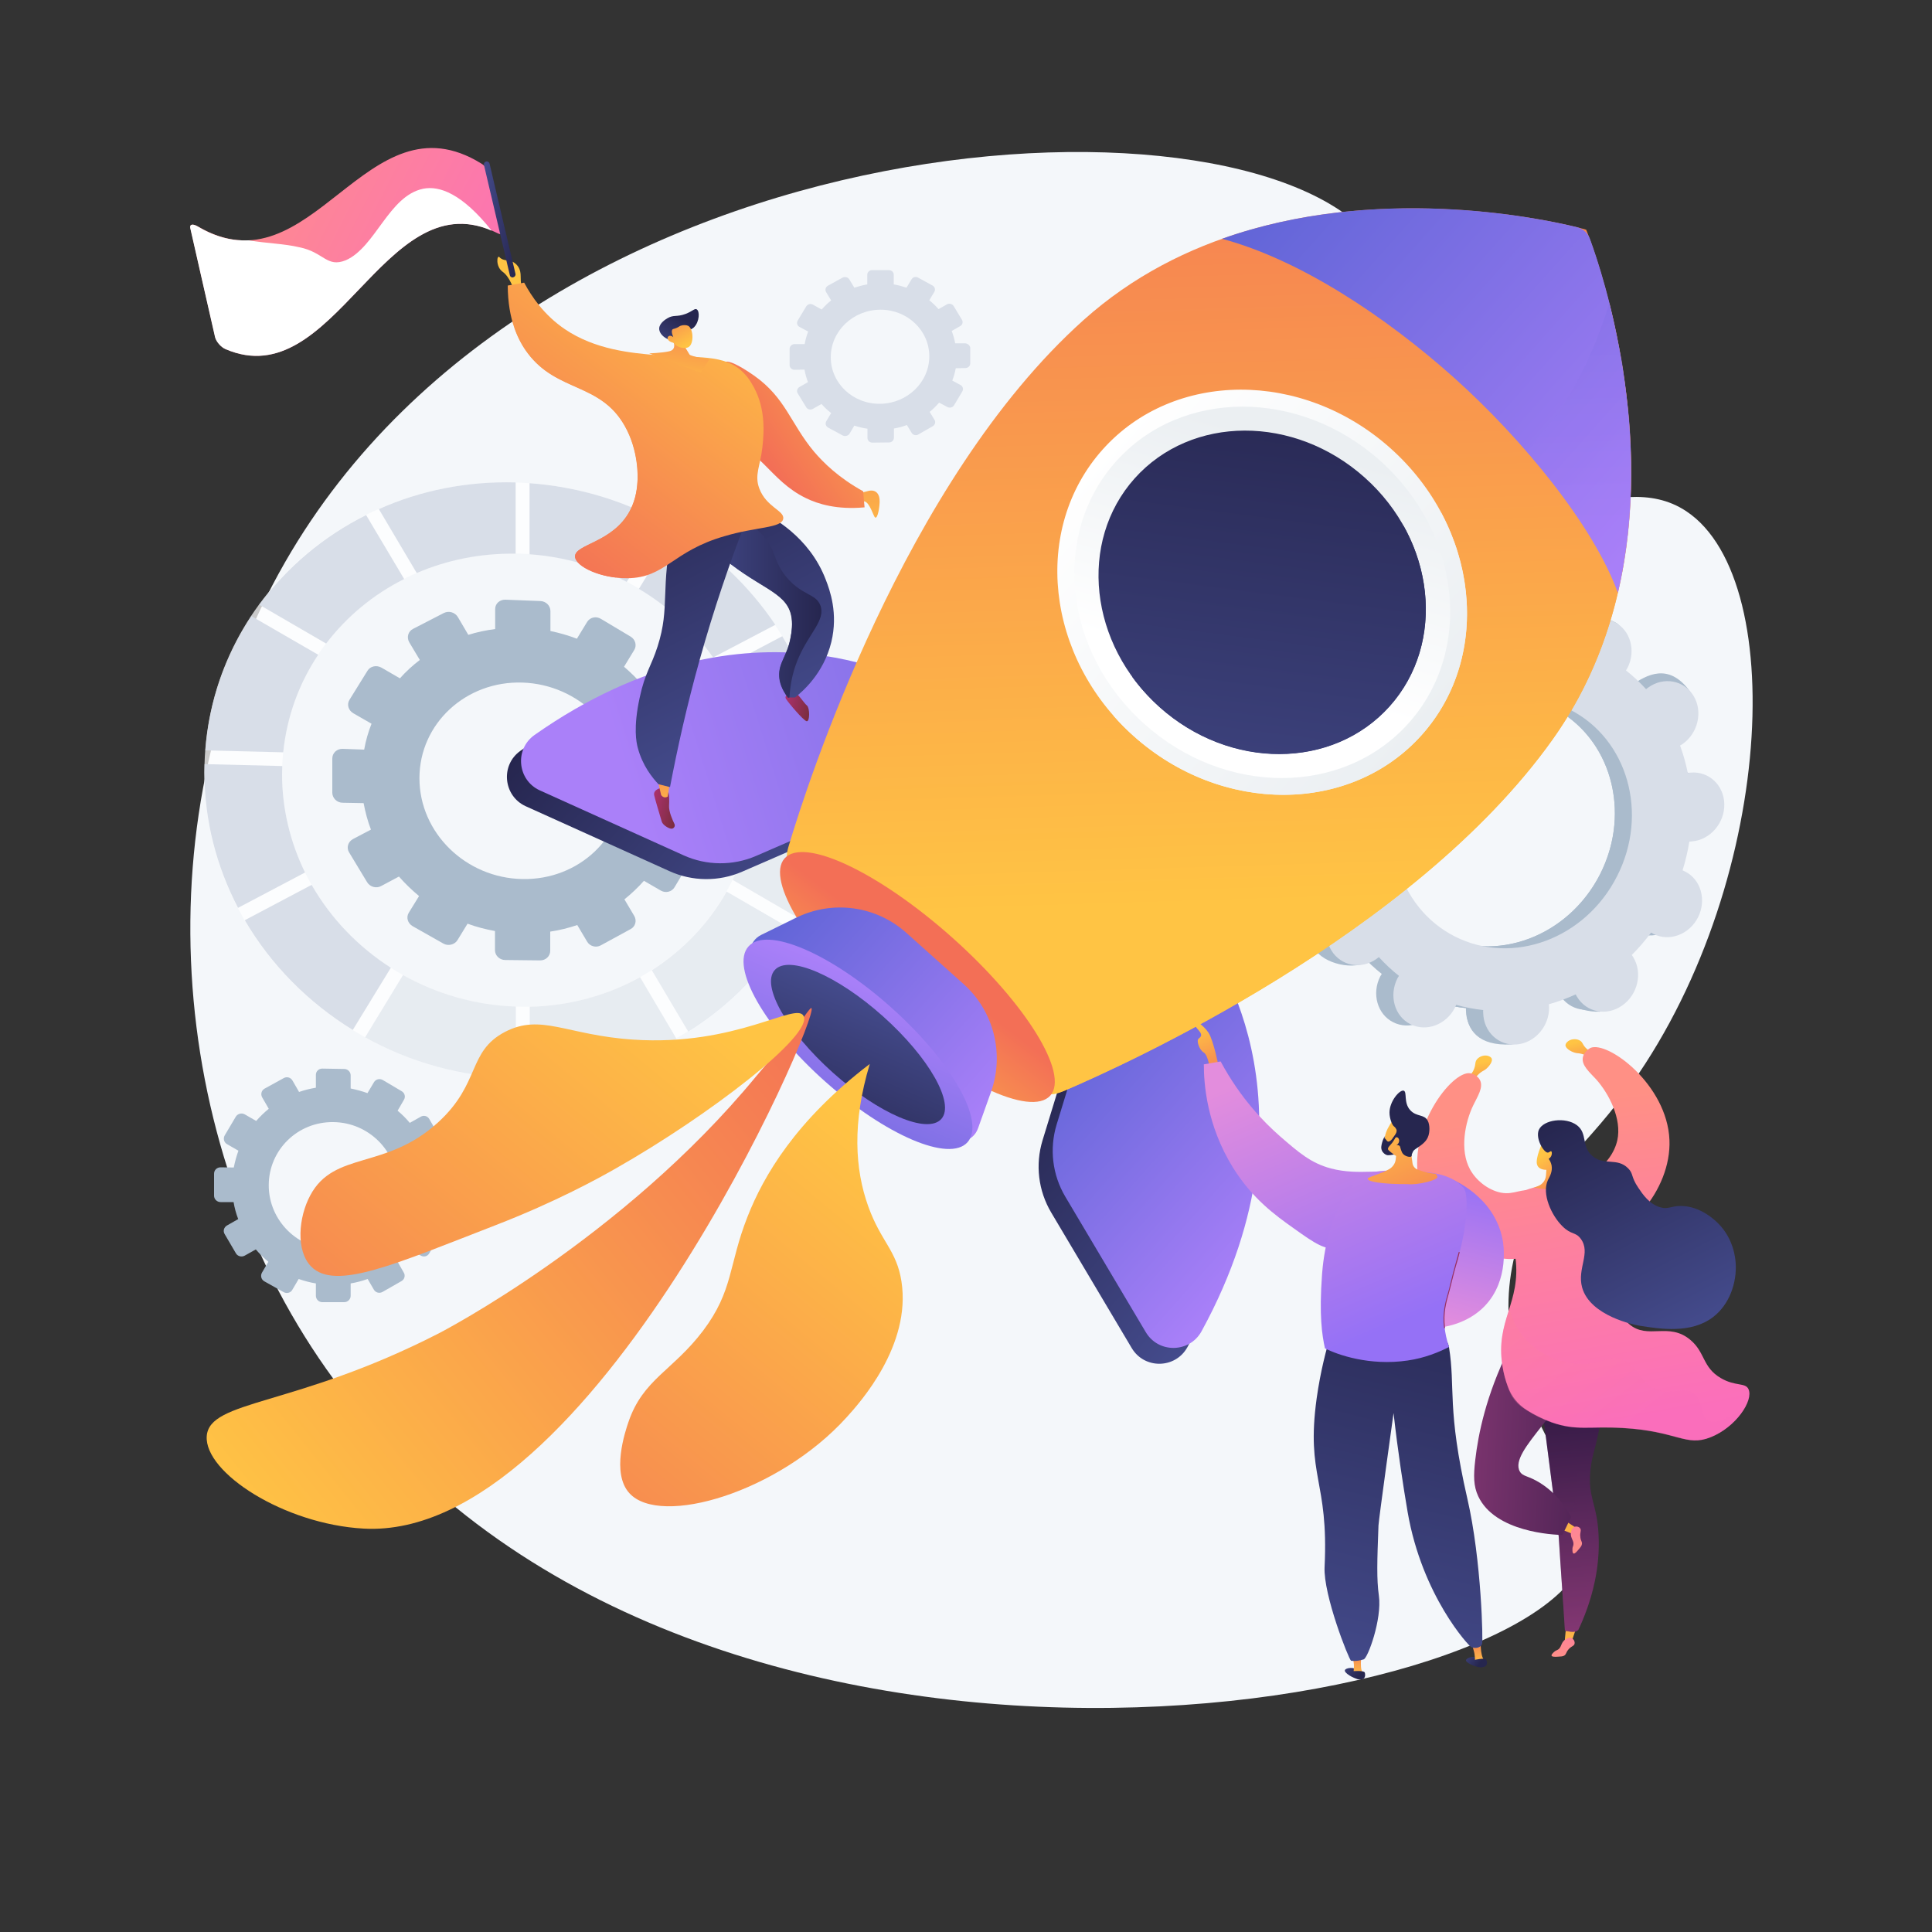 <?xml version="1.0" encoding="utf-8"?>
<!-- Generator: Adobe Illustrator 15.0.0, SVG Export Plug-In  -->
<!DOCTYPE svg PUBLIC "-//W3C//DTD SVG 1.1//EN" "http://www.w3.org/Graphics/SVG/1.1/DTD/svg11.dtd">
<svg version="1.1"
	 xmlns="http://www.w3.org/2000/svg" xmlns:xlink="http://www.w3.org/1999/xlink" xmlns:a="http://ns.adobe.com/AdobeSVGViewerExtensions/3.0/"
	 x="0px" y="0px" width="1000px" height="1000px" viewBox="-98.5 -76.6 1000 1000" enable-background="new -98.5 -76.6 1000 1000"
	 xml:space="preserve">
<rect x="-98.5" y="-76.6" width="1000" height="1000" fill="#333333" stroke="none"/>
<defs>
</defs>
<path fill="#F4F7FA" d="M614.3,50.5c27.2,38.9-4.7,101.9,35.6,131.2c39.2,28.5,87.4-18.2,124.4,6.3c54.8,36.3,44.8,202.7-35.4,306
	c-24.1,31.1-44.3,43.2-53.2,78.3C666.6,647.8,734,692.7,721.2,730c-28.9,84-472.7,154.6-650.8-98c-83.2-118-95.6-288.3-21.3-417.7
	C183.4-19.5,553.4-36.8,614.3,50.5z"/>
<path fill="#AABBCC" d="M131.2,528.6l-6.5-0.1c-0.5-3-1.3-5.8-2.3-8.6l5.7-3.2c1.5-0.9,2.1-2.8,1.2-4.4l-5.6-9.7
	c-0.9-1.6-2.9-2.1-4.4-1.2l-5.7,3.2c-1.9-2.3-4-4.4-6.3-6.3l3.3-5.7c0.9-1.5,0.4-3.5-1.2-4.4l-9.8-5.8c-1.6-0.9-3.6-0.4-4.5,1.1
	l-3.4,5.7c-2.8-1-5.7-1.8-8.7-2.4V480c0-1.8-1.5-3.3-3.3-3.3l-11.4-0.2c-1.8,0-3.3,1.4-3.3,3.2v6.7c-3,0.5-5.9,1.2-8.7,2.2l-3.4-5.9
	c-0.9-1.6-2.9-2.2-4.5-1.3l-10,5.5c-1.6,0.9-2.1,2.9-1.2,4.5l3.4,5.9c-2.3,1.9-4.5,4-6.5,6.3l-5.9-3.4c-1.6-0.9-3.6-0.4-4.6,1.1
	l-5.8,9.8c-0.9,1.6-0.4,3.6,1.2,4.5l5.9,3.4c-1,2.8-1.8,5.7-2.4,8.7l-6.8-0.1c-1.9,0-3.4,1.4-3.4,3.3v11.4c0,1.8,1.5,3.3,3.4,3.3
	l6.7,0c0.5,3,1.3,6,2.4,8.8l-5.8,3.3c-1.6,0.9-2.2,2.9-1.2,4.5l5.8,9.9c0.9,1.6,3,2.1,4.6,1.2l5.7-3.2c2,2.3,4.2,4.5,6.5,6.4
	l-3.3,5.6c-0.9,1.6-0.4,3.6,1.2,4.5l10,5.6c1.6,0.9,3.6,0.4,4.5-1.2l3.3-5.6c2.9,1,5.8,1.8,8.9,2.3v6.4c0,1.8,1.5,3.3,3.3,3.3
	l11.4,0c1.8,0,3.3-1.5,3.3-3.3v-6.4c3-0.5,6-1.3,8.8-2.3l3.2,5.5c0.9,1.6,2.9,2.1,4.5,1.2l9.8-5.6c1.6-0.9,2.1-2.9,1.2-4.4l-3.2-5.6
	c2.3-1.9,4.4-4.1,6.4-6.4l5.6,3.2c1.6,0.9,3.5,0.4,4.4-1.2l5.6-9.7c0.9-1.5,0.4-3.5-1.2-4.4l-5.6-3.2c1-2.8,1.8-5.7,2.3-8.6l6.5,0
	c1.8,0,3.2-1.4,3.2-3.2v-11.2C134.5,530,133,528.6,131.2,528.6z M74.1,504.2c18.3,0.2,33.1,15.1,33.1,33.2s-14.8,32.8-33.1,32.7
	c-18.4,0-33.5-14.9-33.5-33.2S55.6,503.9,74.1,504.2z"/>
<path fill="#AABBCC" d="M262.5,316l-10.3-0.3c-0.8-4.6-2-9-3.6-13.3l8.9-4.8c2.4-1.3,3.3-4.3,1.9-6.7l-8.8-15.1
	c-1.4-2.4-4.5-3.3-7-2.1l-9.1,4.8c-3-3.6-6.4-6.9-10-10l5.3-8.7c1.4-2.3,0.6-5.4-1.9-6.9l-15.4-9.2c-2.5-1.5-5.6-0.8-7.1,1.6
	l-5.3,8.7c-4.4-1.7-9-3-13.7-4v-10.3c0-2.8-2.3-5.1-5.2-5.2l-18.1-0.7c-2.9-0.1-5.3,2-5.3,4.8V249c-4.8,0.6-9.5,1.6-13.9,3l-5.4-9.2
	c-1.5-2.5-4.7-3.4-7.3-2.1l-15.9,8.2c-2.6,1.3-3.4,4.4-2,6.9l5.5,9.2c-3.7,2.8-7.2,6-10.3,9.5l-9.5-5.5c-2.6-1.5-5.9-0.8-7.3,1.6
	l-9.3,15c-1.5,2.4-0.6,5.5,2,7l9.4,5.4c-1.7,4.3-3,8.8-3.8,13.4L78.9,311c-3-0.1-5.4,2.1-5.4,5v17.7c0,2.8,2.4,5.2,5.4,5.2l10.8,0.2
	c0.9,4.7,2.1,9.3,3.8,13.7l-9.3,4.9c-2.6,1.4-3.5,4.5-2,6.9l9.3,15.4c1.5,2.5,4.8,3.4,7.3,2l9.2-4.9c3.2,3.7,6.7,7,10.4,10.1
	l-5.3,8.6c-1.5,2.4-0.6,5.5,2,7l15.9,9c2.5,1.4,5.8,0.6,7.3-1.8l5.2-8.5c4.6,1.7,9.3,2.9,14.2,3.8v9.9c0,2.8,2.4,5.1,5.3,5.1
	l18.1,0.2c2.9,0,5.2-2.2,5.2-5v-9.9c4.8-0.7,9.5-1.9,14-3.4l5.1,8.6c1.4,2.4,4.6,3.3,7.1,1.9l15.4-8.4c2.5-1.3,3.3-4.4,1.9-6.8
	l-5.1-8.6c3.6-2.9,7-6.1,10.1-9.6l8.8,5.1c2.5,1.4,5.6,0.6,7-1.7l8.8-14.7c1.4-2.3,0.6-5.4-1.9-6.8l-8.8-5.1
	c1.6-4.2,2.8-8.6,3.6-13.2l10.2,0.2c2.8,0.1,5.1-2.1,5.1-4.8v-17.1C267.6,318.4,265.3,316.1,262.5,316z M172,276.7
	c29.1,1,52.5,24.3,52.5,52.2s-23.4,50-52.5,49.5c-29.4-0.5-53.4-23.9-53.4-52.2C118.6,297.9,142.7,275.7,172,276.7z"/>
<path opacity="0.74" fill="#FFFFFF" d="M172,173.3C82.1,168.8,7.3,235.8,7.3,323.1c0,87.3,74.8,158.1,164.7,158.2
	c87.4,0.1,156.5-67.1,156.5-150.1S259.4,177.6,172,173.3z M172,444.5C103.9,444,47.5,390.1,47.5,324.1s56.4-117,124.5-114.1
	c66.7,2.9,119.8,56.7,119.8,120.2S238.8,444.9,172,444.5z"/>
<path fill="#D8DEE8" d="M62.8,381.4l-34.6,18.3c13.5,23.1,32.8,42.6,55.9,56.8l19.7-32.2C86.8,413.4,72.7,398.7,62.8,381.4z"/>
<path fill="#D8DEE8" d="M270.6,263.7l32.2-16.9C289.5,227,271.8,210,251,197.4l-18.8,30.8C247.5,237.3,260.6,249.5,270.6,263.7z"/>
<path fill="#D8DEE8" d="M70.3,256.5c10.6-13.9,24.4-25.4,40.4-33.4L91,190c-22.1,11-41,27-55.3,46.4L70.3,256.5z"/>
<path fill="#D8DEE8" d="M47.5,324.1c0-1.4,0.1-2.8,0.1-4.2l-40.2-1c0,1.4-0.1,2.8-0.1,4.2c0,25.1,6.3,48.9,17.4,70.2L59.4,375
	C51.8,359.5,47.5,342.2,47.5,324.1z"/>
<path opacity="0.25" fill="#AABBCC" d="M291.8,330.3c0,17.4-4,33.8-11.1,48.5l32,18.6c10.1-19.9,15.8-42.3,15.8-66.2
	c0-1.3,0-2.7-0.1-4l-36.8-1C291.8,327.6,291.8,328.9,291.8,330.3z"/>
<path opacity="0.25" fill="#AABBCC" d="M277.6,384.9c-9.2,16.4-22.6,30.4-38.7,40.7l18.8,31.7c21.7-13.5,39.6-32,52-53.8
	L277.6,384.9z"/>
<path fill="#D8DEE8" d="M274.4,269.6c9.2,14.9,15.1,31.8,16.8,49.8l36.9,1c-1.8-24.4-9.4-47.4-21.7-67.7L274.4,269.6z"/>
<path opacity="0.25" fill="#AABBCC" d="M168.4,444.4c-21.1-0.7-41-6.6-58.3-16.3l-19.6,32.2c23.2,12.9,49.8,20.4,78,21.1V444.4z"/>
<path opacity="0.25" fill="#AABBCC" d="M232.8,429.2c-16.8,9.3-36.2,14.8-57.1,15.3v36.9c27.8-0.6,53.7-8,75.9-20.4L232.8,429.2z"/>
<path fill="#D8DEE8" d="M117.2,220c15.6-6.7,32.9-10.3,51.2-10v-36.9c-25.3-0.7-49.4,4.2-70.8,13.8L117.2,220z"/>
<path fill="#D8DEE8" d="M48.1,312.8c1.9-18.6,8.2-35.7,18.1-50.5l-34.6-20c-13.4,20.3-21.9,43.9-23.8,69.5L48.1,312.8z"/>
<path fill="#D8DEE8" d="M175.7,210.3c18.1,1.3,35.1,6.3,50.2,14.3l18.8-30.8c-20.6-11.3-44.1-18.5-69.1-20.3V210.3z"/>
<path fill="#D8DEE8" d="M400.9,101.1l-5,0c-0.4-2.2-1-4.3-1.8-6.4l4.4-2.5c1.2-0.7,1.6-2.1,0.9-3.3l-4.3-7.1
	c-0.7-1.1-2.2-1.5-3.4-0.9l-4.4,2.5c-1.5-1.7-3.1-3.2-4.8-4.6l2.6-4.3c0.7-1.2,0.3-2.6-0.9-3.3l-7.5-4.1c-1.2-0.7-2.7-0.3-3.4,0.9
	l-2.6,4.3c-2.1-0.7-4.3-1.3-6.6-1.7v-5c0-1.3-1.1-2.4-2.5-2.4l-8.7,0c-1.4,0-2.5,1.1-2.5,2.4v5c-2.3,0.4-4.5,1-6.7,1.7l-2.6-4.3
	c-0.7-1.2-2.3-1.5-3.5-0.9l-7.6,4.2c-1.2,0.7-1.6,2.2-0.9,3.3l2.6,4.3c-1.8,1.4-3.4,3-4.9,4.7l-4.5-2.5c-1.2-0.7-2.8-0.3-3.5,0.9
	l-4.4,7.3c-0.7,1.2-0.3,2.7,0.9,3.3l4.5,2.4c-0.8,2.1-1.4,4.2-1.8,6.5l-5.2,0c-1.4,0-2.6,1.1-2.6,2.5v8.4c0,1.3,1.1,2.4,2.6,2.4
	l5.1-0.1c0.4,2.2,1,4.4,1.8,6.5l-4.4,2.5c-1.2,0.7-1.6,2.2-0.9,3.3l4.4,7.2c0.7,1.2,2.3,1.5,3.5,0.8l4.4-2.5c1.5,1.7,3.2,3.3,5,4.7
	l-2.5,4.2c-0.7,1.2-0.3,2.6,0.9,3.3l7.6,4.1c1.2,0.6,2.8,0.2,3.5-0.9l2.5-4.2c2.2,0.7,4.5,1.3,6.8,1.6v4.8c0,1.3,1.1,2.4,2.5,2.4
	l8.7-0.1c1.4,0,2.5-1.1,2.5-2.5v-4.7c2.3-0.4,4.6-1,6.7-1.8l2.5,4.1c0.7,1.1,2.2,1.5,3.4,0.8l7.5-4.3c1.2-0.7,1.6-2.2,0.9-3.3
	l-2.5-4.1c1.8-1.5,3.4-3.1,4.9-4.8l4.3,2.3c1.2,0.6,2.7,0.2,3.4-0.9l4.3-7.2c0.7-1.2,0.3-2.6-0.9-3.3l-4.3-2.3
	c0.8-2.1,1.4-4.2,1.8-6.4l5-0.1c1.4,0,2.5-1.1,2.5-2.4v-8.3C403.4,102.1,402.3,101.1,400.9,101.1z M357.1,83.7
	c14-0.1,25.4,10.7,25.4,24.1c0,13.4-11.3,24.4-25.4,24.6c-14.1,0.2-25.6-10.6-25.6-24.1C331.5,94.8,343,83.8,357.1,83.7z"/>
<path fill="#AABBCC" d="M748.4,405.7c8.2,4.2,18.6,0.3,23.1-8.6s1.5-19.6-6.7-23.7c-0.4-0.2-0.9-0.4-1.3-0.6
	c1.5-4.9,2.7-9.9,3.5-14.9c0.5,0,0.9,0,1.4-0.1c9.4-0.8,16.9-9.5,16.7-19.3c-0.2-9.8-8-17.1-17.4-16.3c-0.5,0-1,0.1-1.5,0.2
	c-1-4.9-2.3-9.6-4-14.2c0.4-0.3,0.9-0.5,1.3-0.8c8-5.6,10.6-16.8,5.7-24.9c-4.9-8.1-15.4-10.1-23.4-4.4c-0.4,0.3-0.8,0.6-1.2,0.9
	c-3.2-3.5-6.7-6.8-10.4-9.7c0.3-0.4,0.5-0.9,0.8-1.3c4.5-8.9,10.5-18.7,2.1-22.7c-19.2-9.4-27.5-1.4-32,7.6
	c-0.2,0.5-0.4,0.9-0.6,1.4c-4.6-1.3-9.3-2.2-14-2.7c0-0.5,0.1-1,0-1.5c-0.2-9.8,2.7-15.1-6.7-15.3c-20.6-0.4-27.5,8.5-27.3,18.4
	c0,0.5,0.1,1,0.1,1.5c-4.7,1.3-9.4,3.1-13.9,5.1c-0.2-0.4-0.4-0.9-0.7-1.3c-4.9-8.1-15.3-10.1-23.4-4.4c-8,5.6-10.6,16.8-5.7,24.9
	c0.2,0.4,0.5,0.8,0.8,1.2c-3.6,3.6-6.9,7.4-10,11.6c-0.4-0.3-0.8-0.5-1.2-0.7c-8.2-4.2-18.6-0.3-23.1,8.6
	c-4.5,8.9-1.5,19.6,6.7,23.7c0.4,0.2,0.9,0.4,1.3,0.6c-1.5,4.9-2.7,9.9-3.5,14.9c-0.5,0-0.9,0-1.4,0.1c-9.4,0.8-16.9,9.5-16.7,19.3
	c0.2,9.8,8,17.1,17.4,16.3c0.5,0,1-0.1,1.5-0.2c1,4.9,2.3,9.6,4,14.2c-0.4,0.3-0.9,0.5-1.3,0.8c-8,5.6-10.6,16.8-5.7,24.9
	c4.9,8.1,21,11.8,29.1,6.2c0.4-0.3-4.9-2.4-4.5-2.7c3.2,3.5,6.7,6.8,10.4,9.7c-0.3,0.4-0.5,0.9-0.8,1.3c-4.5,8.9-1.5,19.6,6.7,23.7
	c8.2,4.2,18.6,0.3,23.1-8.6c0.2-0.5,0.4-0.9,0.6-1.4c4.6,1.3,9.3,2.2,14,2.7c0,0.5-0.1,1,0,1.5c0.2,9.8,8,17.1,17.4,16.3
	s16.9-9.5,16.7-19.3c0-0.5-0.1-1-0.1-1.5c4.7-1.3,9.4-3.1,13.9-5.1c0.2,0.4,0.4,0.9,0.7,1.3c4.9,8.1,15.3,10.1,23.4,4.4
	s10.6-16.8,5.7-24.9c-0.3-0.4-0.5-0.8-0.8-1.2c3.6-3.6,6.9-7.4,10-11.6C747.6,405.3,748,405.5,748.4,405.7z M645.7,407.1
	c-29.9-15.2-40.9-53.8-24.4-86.2s54.1-46.4,84-31.2c29.9,15.2,40.9,53.8,24.4,86.2S675.6,422.3,645.7,407.1z"/>
<path fill="#AABBCC" d="M768.4,357.9c9.4-0.8,16.9-9.5,16.7-19.3c-0.2-9.8-8-17.1-17.4-16.3c-0.5,0-1,0.1-1.5,0.2
	c-1-4.9-2.3-9.6-4-14.2c0.4-0.3,0.9-0.5,1.3-0.8c8-5.6,18-19.3,12.3-26.8c-10.8-14.3-21.9-8.1-30-2.5c-0.4,0.3-0.8,0.6-1.2,0.9
	c-3.2-3.5-6.7-6.8-10.4-9.7c0.3-0.4,0.5-0.9,0.8-1.3c2.5-4.9,2.7-10.2,1.1-14.8c-7.8,13.7-15.4,27.4-23,41.2
	c23.9,17.5,31.5,52,16.6,81.4c-12.7,24.9-37.8,38.9-62.4,37.2c-1.1,2.8-2.2,5.7-3.3,8.5c-3.2,7.6-6.8,15.1-10.4,22.6
	c2.3,0.4,4.6,0.8,6.9,1c0,0.5-0.1,1,0,1.5c0.2,9.8,6.2,18.2,23.2,17.3c9.4-0.5,11.1-10.5,10.9-20.3c0-0.5-0.1-1-0.1-1.5
	c4.7-1.3,9.4-3.1,13.9-5.1c0.2,0.4,0.4,0.9,0.7,1.3c4.9,8.1,21.8,11.5,29.8,5.9c8-5.6,4.2-18.2-0.7-26.3c-0.3-0.4-0.5-0.8-0.8-1.2
	c3.6-3.6,6.9-7.4,10-11.6c0.4,0.3,0.8,0.5,1.2,0.7c8.2,4.2,18.6,0.3,23.1-8.6c4.5-8.9,1.5-19.6-6.7-23.7c-0.4-0.2-0.9-0.4-1.3-0.6
	c1.5-4.9,2.7-9.9,3.5-14.9C767.5,357.9,768,357.9,768.4,357.9z"/>
<path fill="#D8DEE8" d="M757.3,406.8c8.2,4.2,18.6,0.3,23.1-8.6c4.5-8.9,1.5-19.6-6.7-23.7c-0.4-0.2-0.9-0.4-1.3-0.6
	c1.5-4.9,2.7-9.9,3.5-14.9c0.5,0,0.9,0,1.4-0.1c9.4-0.8,16.9-9.5,16.7-19.3c-0.2-9.8-8-17.1-17.4-16.3c-0.5,0-1,0.1-1.5,0.2
	c-1-4.9-2.3-9.6-4-14.2c0.4-0.3,0.9-0.5,1.3-0.8c8-5.6,10.6-16.8,5.7-24.9c-4.9-8.1-15.4-10.1-23.4-4.4c-0.4,0.3-0.8,0.6-1.2,0.9
	c-3.2-3.5-6.7-6.8-10.4-9.7c0.3-0.4,0.5-0.9,0.8-1.3c4.5-8.9,1.5-19.6-6.7-23.7c-8.2-4.2-18.6-0.3-23.1,8.6
	c-0.2,0.5-0.4,0.9-0.6,1.4c-4.6-1.3-9.3-2.2-14-2.7c0-0.5,0.1-1,0-1.5c-0.2-9.8-8-17.1-17.4-16.3c-9.4,0.8-16.9,9.5-16.7,19.3
	c0,0.5,0.1,1,0.1,1.5c-4.7,1.3-9.4,3.1-13.9,5.1c-0.2-0.4-0.4-0.9-0.7-1.3c-4.9-8.1-15.3-10.1-23.4-4.4c-8,5.6-10.6,16.8-5.7,24.9
	c0.3,0.4,0.5,0.8,0.8,1.2c-3.6,3.6-6.9,7.4-10,11.6c-0.4-0.3-0.8-0.5-1.2-0.7c-8.2-4.2-18.6-0.3-23.1,8.6
	c-4.5,8.9-1.5,19.6,6.7,23.7c0.4,0.2,0.9,0.4,1.3,0.6c-1.5,4.9-2.7,9.9-3.5,14.9c-0.5,0-0.9,0-1.4,0.1c-9.4,0.8-16.9,9.5-16.7,19.3
	c0.2,9.8,8,17.1,17.4,16.3c0.5,0,1-0.1,1.5-0.2c1,4.9,2.3,9.6,4,14.2c-0.4,0.3-0.9,0.5-1.3,0.8c-8,5.6-10.6,16.8-5.7,24.9
	c4.9,8.1,15.4,10.1,23.4,4.4c0.4-0.3,0.8-0.6,1.2-0.9c3.2,3.5,6.7,6.8,10.4,9.7c-0.3,0.4-0.5,0.9-0.8,1.3
	c-4.5,8.9-1.5,19.6,6.7,23.7c8.2,4.2,18.6,0.3,23.1-8.6c0.2-0.5,0.4-0.9,0.6-1.4c4.6,1.3,9.3,2.2,14,2.7c0,0.5-0.1,1,0,1.5
	c0.2,9.8,8,17.1,17.4,16.3c9.4-0.8,16.9-9.5,16.7-19.3c0-0.5-0.1-1-0.1-1.5c4.7-1.3,9.4-3.1,13.9-5.1c0.2,0.4,0.4,0.9,0.7,1.3
	c4.9,8.1,15.4,10.1,23.4,4.4c8-5.6,10.6-16.8,5.7-24.9c-0.2-0.4-0.5-0.8-0.8-1.2c3.6-3.6,6.9-7.4,10-11.6
	C756.5,406.3,756.9,406.5,757.3,406.8z M654.5,408.1c-29.9-15.2-40.9-53.8-24.4-86.2c16.5-32.4,54.1-46.4,84-31.2
	c29.9,15.2,40.9,53.8,24.4,86.2C722.1,409.3,684.5,423.3,654.5,408.1z"/>
<linearGradient id="SVGID_1_" gradientUnits="userSpaceOnUse" x1="-2301.219" y1="-4.609" x2="-2145.384" y2="-4.609" gradientTransform="matrix(-0.746 -0.666 -0.666 0.746 -1158.523 -958.238)">
	<stop  offset="0" style="stop-color:#444B8C"/>
	<stop  offset="0.996" style="stop-color:#26264F"/>
</linearGradient>
<path fill="url(#SVGID_1_)" d="M518,418.5c0,0,64.2,81.4-1.9,202.2c-6.2,11.2-22.2,11.5-28.8,0.5l-41.7-70.2
	c-6.7-11.3-8.3-24.8-4.5-37.3l19.7-64.3L518,418.5z"/>
<linearGradient id="SVGID_2_" gradientUnits="userSpaceOnUse" x1="-1993.097" y1="-4.616" x2="-1837.259" y2="-4.616" gradientTransform="matrix(-0.746 -0.666 -0.666 0.746 -1158.523 -958.238)">
	<stop  offset="0" style="stop-color:#444B8C"/>
	<stop  offset="0.996" style="stop-color:#26264F"/>
</linearGradient>
<path fill="url(#SVGID_2_)" d="M371.6,287.6c0,0-88.1-54.7-200.7,24.4c-10.5,7.4-8.9,23.4,2.7,28.7l74.4,33.6
	c11.9,5.4,25.6,5.5,37.6,0.3l61.7-26.8L371.6,287.6z"/>
<linearGradient id="SVGID_3_" gradientUnits="userSpaceOnUse" x1="-2301.219" y1="-15.573" x2="-2145.384" y2="-15.573" gradientTransform="matrix(-0.746 -0.666 -0.666 0.746 -1158.523 -958.238)">
	<stop  offset="0" style="stop-color:#AA80F9"/>
	<stop  offset="0.996" style="stop-color:#6165D7"/>
</linearGradient>
<path fill="url(#SVGID_3_)" d="M525.3,410.3c0,0,64.2,81.4-1.9,202.2c-6.2,11.2-22.2,11.5-28.8,0.5l-41.7-70.2
	c-6.7-11.3-8.3-24.8-4.5-37.3l19.7-64.3L525.3,410.3z"/>
<linearGradient id="SVGID_4_" gradientUnits="userSpaceOnUse" x1="54.079" y1="570.166" x2="327.286" y2="430.774" gradientTransform="matrix(0.986 0.168 -0.168 0.986 270.263 -239.816)">
	<stop  offset="0" style="stop-color:#AA80F9"/>
	<stop  offset="0.996" style="stop-color:#6165D7"/>
</linearGradient>
<path fill="url(#SVGID_4_)" d="M378.9,279.4c0,0-88.1-54.7-200.7,24.4c-10.5,7.4-8.9,23.4,2.7,28.7l74.4,33.6
	c11.9,5.4,25.6,5.5,37.6,0.3l61.7-26.8L378.9,279.4z"/>
<linearGradient id="SVGID_5_" gradientUnits="userSpaceOnUse" x1="-2160.139" y1="-118.693" x2="-1827.153" y2="-469.15" gradientTransform="matrix(-0.746 -0.666 -0.666 0.746 -1158.523 -958.238)">
	<stop  offset="0" style="stop-color:#FFC444"/>
	<stop  offset="0.996" style="stop-color:#F36F56"/>
</linearGradient>
<path fill="url(#SVGID_5_)" d="M462.3,89.1c102.3-91.7,260.2-47,260.2-46.8c0.2,0.1,62.3,151.9-17.4,263.8
	c-72.3,101.5-223.7,169.4-252.7,181.8c-3.1,1.3-8.2,3.1-9.8,0.1c-31.7-57.9-76.6-95.9-131.9-117.8c-3.1-1.2-1.8-6.3-0.8-9.5
	C318.8,330.9,369.3,172.4,462.3,89.1z"/>
<linearGradient id="SVGID_6_" gradientUnits="userSpaceOnUse" x1="-2187.15" y1="-144.357" x2="-1854.164" y2="-494.815" gradientTransform="matrix(-0.746 -0.666 -0.666 0.746 -1158.523 -958.238)">
	<stop  offset="0" style="stop-color:#FFC444"/>
	<stop  offset="0.996" style="stop-color:#F36F56"/>
</linearGradient>
<path fill="url(#SVGID_6_)" d="M515.7,240.2c57.2-50.9,106.6-25.7,161.6-69.7c20.1-16.1,42.6-42.7,57.2-90.2
	c13.1,52.2,25.7,148.5-29.4,225.9c-72.3,101.5-223.7,169.4-252.7,181.8c-3.1,1.3-8.2,3.1-9.8,0.1c-16-29.2-35.4-53.4-57.8-73
	c21-10.9,36.4-23.5,48-35.7C479.4,329.9,463.6,286.6,515.7,240.2z"/>
<linearGradient id="SVGID_7_" gradientUnits="userSpaceOnUse" x1="-2206.683" y1="-442.372" x2="-1931.812" y2="-442.372" gradientTransform="matrix(-0.746 -0.666 -0.666 0.746 -1158.523 -958.238)">
	<stop  offset="0" style="stop-color:#AA80F9"/>
	<stop  offset="0.996" style="stop-color:#6165D7"/>
</linearGradient>
<path fill="url(#SVGID_7_)" d="M654.1,118.9C618.6,87.2,574.4,57.8,534,47c79.3-28.2,163.1-11.1,183.8-6c3.1,0.8,5.5,3,6.6,5.9
	c7.4,20,33.7,101.3,14.5,183.3C726.3,195.4,689.5,150.6,654.1,118.9z"/>
<linearGradient id="SVGID_8_" gradientUnits="userSpaceOnUse" x1="-2169.307" y1="-391.516" x2="-2044.55" y2="-522.818" gradientTransform="matrix(-0.746 -0.666 -0.666 0.746 -1158.523 -958.238)">
	<stop  offset="0" style="stop-color:#AA80F9"/>
	<stop  offset="0.996" style="stop-color:#6165D7"/>
</linearGradient>
<path opacity="0.3" fill="url(#SVGID_8_)" d="M734.5,80.3c0.1,0.2,0.1,0.5,0.2,0.7c0.1,0.4,0.2,0.8,0.3,1.3c0.1,0.4,0.2,0.8,0.3,1.3
	c0.1,0.4,0.2,0.8,0.3,1.2c0.1,0.5,0.2,0.9,0.3,1.4c0.1,0.4,0.2,0.8,0.3,1.2c0.1,0.5,0.2,1,0.3,1.5c0.1,0.4,0.2,0.8,0.3,1.1
	c0.1,0.5,0.2,1,0.3,1.6c0.1,0.4,0.2,0.7,0.2,1.1c0.1,0.5,0.2,1.1,0.4,1.6c0.1,0.4,0.2,0.7,0.2,1.1c0.1,0.6,0.2,1.2,0.4,1.7
	c0.1,0.4,0.1,0.7,0.2,1.1c0.1,0.6,0.2,1.2,0.4,1.8c0.1,0.3,0.1,0.7,0.2,1c0.1,0.6,0.2,1.3,0.4,1.9c0.1,0.3,0.1,0.7,0.2,1
	c0.1,0.7,0.2,1.3,0.4,2c0.1,0.3,0.1,0.6,0.2,1c0.1,0.7,0.2,1.4,0.4,2c0.1,0.3,0.1,0.6,0.2,0.9c0.1,0.7,0.2,1.4,0.4,2.1
	c0,0.3,0.1,0.6,0.1,0.9c0.1,0.7,0.2,1.5,0.3,2.2c0,0.3,0.1,0.6,0.1,0.9c0.1,0.7,0.2,1.5,0.3,2.2c0,0.3,0.1,0.6,0.1,0.9
	c0.1,0.8,0.2,1.5,0.3,2.3c0,0.3,0.1,0.6,0.1,0.8c0.1,0.8,0.2,1.6,0.3,2.4c0,0.3,0.1,0.5,0.1,0.8c0.1,0.8,0.2,1.6,0.3,2.4
	c0,0.3,0.1,0.5,0.1,0.8c0.1,0.8,0.2,1.7,0.3,2.5c0,0.3,0.1,0.5,0.1,0.8c0.1,0.9,0.2,1.7,0.3,2.6c0,0.2,0,0.5,0.1,0.7
	c0.1,0.9,0.2,1.8,0.3,2.6c0,0.2,0,0.5,0.1,0.7c0.1,0.9,0.2,1.8,0.2,2.7c0,0.2,0,0.5,0.1,0.7c0.1,0.9,0.1,1.8,0.2,2.8
	c0,0.2,0,0.4,0,0.7c0.1,0.9,0.1,1.9,0.2,2.8c0,0.2,0,0.4,0,0.7c0.1,1,0.1,1.9,0.2,2.9c0,0.2,0,0.4,0,0.6c0,1,0.1,1.9,0.1,2.9
	c0,0.2,0,0.4,0,0.6c0,1,0.1,2,0.1,3c0,0.2,0,0.4,0,0.6c0,1,0.1,2,0.1,3c0,0.2,0,0.4,0,0.5c0,1,0,2.1,0,3.1c0,0.2,0,0.3,0,0.5
	c0,1,0,2.1,0,3.2c0,0.2,0,0.3,0,0.5c0,1.1,0,2.1,0,3.2c0,0.1,0,0.3,0,0.4c0,1.1,0,2.2-0.1,3.3c0,0.1,0,0.3,0,0.4
	c0,1.1-0.1,2.2-0.1,3.3c0,0.1,0,0.2,0,0.3c0,1.1-0.1,2.3-0.2,3.4c0,0.1,0,0.2,0,0.3c-0.1,1.2-0.1,2.3-0.2,3.5c0,0.1,0,0.2,0,0.2
	c-0.1,1.2-0.2,2.4-0.3,3.5c0,0.1,0,0.1,0,0.2c-0.1,1.2-0.2,2.4-0.3,3.6c0,0,0,0.1,0,0.1c-1.1,11.3-2.9,22.8-5.6,34.3
	c-8.1-22.2-26-48.6-47.2-73C707.5,140.7,723.3,116.6,734.5,80.3z"/>
<linearGradient id="SVGID_9_" gradientUnits="userSpaceOnUse" x1="-2180.057" y1="-255.844" x2="-1958.434" y2="-255.844" gradientTransform="matrix(-0.746 -0.666 -0.666 0.746 -1158.523 -958.238)">
	<stop  offset="3.597120e-003" style="stop-color:#EBEFF2"/>
	<stop  offset="1" style="stop-color:#FFFFFF"/>
</linearGradient>
<path fill="url(#SVGID_9_)" d="M472.2,156.1c-36.7,41.1-29.5,107.5,16.1,148.3c45.6,40.8,112.4,40.5,149.1-0.6
	c36.7-41.1,29.5-107.5-16.1-148.3S508.9,115,472.2,156.1z"/>
<linearGradient id="SVGID_10_" gradientUnits="userSpaceOnUse" x1="-2180.057" y1="-252.211" x2="-1958.431" y2="-252.211" gradientTransform="matrix(-0.746 -0.666 -0.666 0.746 -1158.523 -958.238)">
	<stop  offset="3.597120e-003" style="stop-color:#EBEFF2"/>
	<stop  offset="1" style="stop-color:#FFFFFF"/>
</linearGradient>
<path fill="url(#SVGID_10_)" d="M515.7,240.2c46.7-41.5,88.2-32.4,131.7-51.5c20.4,38.1,17.9,83.9-10,115.1
	c-36.7,41.1-103.5,41.3-149.1,0.6c-3.7-3.3-7.2-6.8-10.4-10.5C485.3,276.1,495.3,258.4,515.7,240.2z"/>
<linearGradient id="SVGID_11_" gradientUnits="userSpaceOnUse" x1="-2034.803" y1="-326.675" x2="-2089.273" y2="-214.65" gradientTransform="matrix(-0.746 -0.666 -0.666 0.746 -1158.523 -958.238)">
	<stop  offset="3.597120e-003" style="stop-color:#EBEFF2"/>
	<stop  offset="1" style="stop-color:#FFFFFF"/>
</linearGradient>
<path fill="url(#SVGID_11_)" d="M479.1,162.3c-33.7,37.7-27.1,98.5,14.8,135.9c41.8,37.4,103,37.2,136.7-0.5
	c33.7-37.7,27.1-98.5-14.8-135.9C573.9,124.4,512.7,124.6,479.1,162.3z"/>
<linearGradient id="SVGID_12_" gradientUnits="userSpaceOnUse" x1="-2165.772" y1="-114.981" x2="-2000.76" y2="-355.783" gradientTransform="matrix(-0.746 -0.666 -0.666 0.746 -1158.523 -958.238)">
	<stop  offset="0" style="stop-color:#444B8C"/>
	<stop  offset="0.996" style="stop-color:#26264F"/>
</linearGradient>
<path fill="url(#SVGID_12_)" d="M488.8,171c-29.3,32.8-23.6,85.8,12.9,118.4c36.4,32.6,89.7,32.4,119.1-0.4
	c29.3-32.8,23.6-85.8-12.9-118.4S518.2,138.2,488.8,171z"/>
<linearGradient id="SVGID_13_" gradientUnits="userSpaceOnUse" x1="-2075.226" y1="94.52" x2="-2068.374" y2="5.101" gradientTransform="matrix(-0.746 -0.666 -0.666 0.746 -1158.523 -958.238)">
	<stop  offset="0" style="stop-color:#FFC444"/>
	<stop  offset="0.996" style="stop-color:#F36F56"/>
</linearGradient>
<path fill="url(#SVGID_13_)" d="M307.6,367.7c-10,11.2,12.6,47.8,50.6,81.7c37.9,33.9,76.8,52.3,86.9,41.1
	c10-11.2-12.6-47.8-50.6-81.7S317.6,356.5,307.6,367.7z"/>
<linearGradient id="SVGID_14_" gradientUnits="userSpaceOnUse" x1="-2145.191" y1="30.825" x2="-1993.286" y2="30.825" gradientTransform="matrix(-0.746 -0.666 -0.666 0.746 -1158.523 -958.238)">
	<stop  offset="0" style="stop-color:#AA80F9"/>
	<stop  offset="0.996" style="stop-color:#6165D7"/>
</linearGradient>
<path fill="url(#SVGID_14_)" d="M370.7,406.3l29.5,26.4c15.7,14,21.3,36.2,14.2,56l-6.7,18.8c-2.5,6.9-11.2,9.1-16.7,4.2l-97.8-87.4
	c-5.5-4.9-4.3-13.8,2.3-17l17.9-8.8C332.4,389.1,355,392.2,370.7,406.3z"/>
<linearGradient id="SVGID_15_" gradientUnits="userSpaceOnUse" x1="-2059.141" y1="27.762" x2="-2096.485" y2="140.137" gradientTransform="matrix(-0.746 -0.666 -0.666 0.746 -1158.523 -958.238)">
	<stop  offset="0" style="stop-color:#AA80F9"/>
	<stop  offset="0.996" style="stop-color:#6165D7"/>
</linearGradient>
<path fill="url(#SVGID_15_)" d="M288.9,413.3c-9.5,10.6,8.3,41.9,39.6,69.8s64.4,42.1,73.8,31.5s-8.3-41.9-39.6-69.8
	C331.4,416.8,298.3,402.7,288.9,413.3z"/>
<linearGradient id="SVGID_16_" gradientUnits="userSpaceOnUse" x1="-2061.559" y1="35.037" x2="-2089.941" y2="120.442" gradientTransform="matrix(-0.746 -0.666 -0.666 0.746 -1158.523 -958.238)">
	<stop  offset="0" style="stop-color:#444B8C"/>
	<stop  offset="0.996" style="stop-color:#26264F"/>
</linearGradient>
<path fill="url(#SVGID_16_)" d="M302.5,425.5c-7.2,8,6.3,31.8,30.1,53.1c23.8,21.3,48.9,32,56.1,24c7.2-8-6.3-31.8-30.1-53.1
	C334.8,428.2,309.7,417.4,302.5,425.5z"/>
<linearGradient id="SVGID_17_" gradientUnits="userSpaceOnUse" x1="-2176.031" y1="-122.013" x2="-2011.022" y2="-362.811" gradientTransform="matrix(-0.746 -0.666 -0.666 0.746 -1158.523 -958.238)">
	<stop  offset="0" style="stop-color:#444B8C"/>
	<stop  offset="0.996" style="stop-color:#26264F"/>
</linearGradient>
<path fill="url(#SVGID_17_)" d="M515.7,240.2c39.7-35.3,75.7-34,112.3-44.6c17.1,30.7,15.4,68-7.3,93.3
	c-29.3,32.8-82.6,33-119.1,0.4c-5.3-4.8-10-10-14-15.5C494.2,262.8,502.9,251.6,515.7,240.2z"/>
<linearGradient id="SVGID_18_" gradientUnits="userSpaceOnUse" x1="-1092.394" y1="694.198" x2="-643.24" y2="221.478" gradientTransform="matrix(0.593 3.320000e-002 -3.870000e-002 0.693 714.291 284.212)">
	<stop  offset="0" style="stop-color:#FFC444"/>
	<stop  offset="0.996" style="stop-color:#F36F56"/>
</linearGradient>
<path fill="url(#SVGID_18_)" d="M128.5,613.6c0,0,94.9-48.7,164.3-133c0.8-1,10.1-11.6,20.5-25.2c6-7.8,7.7-10.6,8.2-10.2
	c4.6,4.1-113.6,276-231.8,269.4c-41.3-2.3-82.4-29-81.2-47.8C9.8,647.8,53.9,651.8,128.5,613.6z"/>
<linearGradient id="SVGID_19_" gradientUnits="userSpaceOnUse" x1="69.829" y1="739.187" x2="-122.132" y2="1038.014" gradientTransform="matrix(0.993 0.119 -0.119 0.993 266.561 -314.801)">
	<stop  offset="0" style="stop-color:#FFC444"/>
	<stop  offset="0.996" style="stop-color:#F36F56"/>
</linearGradient>
<path fill="url(#SVGID_19_)" d="M317.4,449.2c5.3,9.8-48.8,51.5-97.2,79c-8.4,4.8-30.8,17.2-62.3,29.4c-51.9,20.1-82.8,34-95.3,21.4
	c-8.1-8.2-6.6-25.6-0.5-36.9c12.4-23.2,39.1-12.9,66.3-37.9c22-20.2,15-36.5,34.5-46.7c18.7-9.7,31.9,1.7,66.3,4
	C282.6,465.1,313.4,441.8,317.4,449.2z"/>
<linearGradient id="SVGID_20_" gradientUnits="userSpaceOnUse" x1="206.439" y1="823.433" x2="14.471" y2="1122.268" gradientTransform="matrix(0.993 0.119 -0.119 0.993 266.561 -314.801)">
	<stop  offset="0" style="stop-color:#FFC444"/>
	<stop  offset="0.996" style="stop-color:#F36F56"/>
</linearGradient>
<path fill="url(#SVGID_20_)" d="M351.7,474.1c-38.2,29.1-55,57.9-63.3,79.1c-9.9,25.1-7.2,38-23,59c-15.7,20.7-31.1,25.1-38.6,47.2
	c-1.7,4.9-9,26.6,0.5,36.9c16.1,17.6,77.3-0.5,112.4-39.3c6.9-7.6,33.5-37.2,28.4-70.3c-2.5-16.2-10.6-20.5-17.2-38.9
	C344,528.6,342.5,504.6,351.7,474.1z"/>
<linearGradient id="SVGID_21_" gradientUnits="userSpaceOnUse" x1="-5165.582" y1="473.468" x2="-5162.286" y2="492.685" gradientTransform="matrix(1 0 0 1 5832.477 0)">
	<stop  offset="0" style="stop-color:#FFC444"/>
	<stop  offset="0.996" style="stop-color:#F36F56"/>
</linearGradient>
<path fill="url(#SVGID_21_)" d="M661.1,481.1c1.1-0.9,2.6-2.3,3.4-4.5c0.9-2.3,0.3-3.3,1.4-4.8c1.4-1.8,4.3-2.6,6.3-1.7
	c0.4,0.2,0.9,0.4,1.3,1c0.9,1.5-1.1,4.1-2.7,5.5c-1.2,1-1.7,1-2.9,1.9c-1.2,0.9-2.8,2.4-4,5.1L661.1,481.1z"/>
<linearGradient id="SVGID_22_" gradientUnits="userSpaceOnUse" x1="3315.3" y1="-1270.977" x2="3318.596" y2="-1251.758" gradientTransform="matrix(-0.921 0.39 0.39 0.921 4267.134 340.283)">
	<stop  offset="0" style="stop-color:#FFC444"/>
	<stop  offset="0.996" style="stop-color:#F36F56"/>
</linearGradient>
<path fill="url(#SVGID_22_)" d="M727.1,468.5c-1.4-0.4-3.3-1.1-4.9-2.8c-1.7-1.8-1.5-3-3.1-3.8c-2-1.1-5-0.7-6.5,0.9
	c-0.3,0.3-0.7,0.8-0.8,1.4c-0.2,1.7,2.6,3.4,4.6,4c1.5,0.5,1.9,0.2,3.4,0.6c1.5,0.3,3.5,1.1,5.7,3.1L727.1,468.5z"/>
<linearGradient id="SVGID_23_" gradientUnits="userSpaceOnUse" x1="3137.276" y1="-683.44" x2="3163.164" y2="-532.497" gradientTransform="matrix(-0.961 0.276 0.276 0.961 3932.183 281.765)">
	<stop  offset="0" style="stop-color:#FF9085"/>
	<stop  offset="1" style="stop-color:#FB6FBB"/>
</linearGradient>
<path fill="url(#SVGID_23_)" d="M720.8,470.6c-0.9,4.2,3.6,7.9,6.9,11.5c6.5,7.3,13.4,20.4,10.9,31.6c-1.4,6.1-5.8,12.7-12,15.9
	c-6.7,3.4-10.7,0.3-17.6,4.3c-0.5,0.3-9.3,5.5-9.6,12.5c-0.3,8.7,12.4,17.9,23.3,18.6c20,1.3,44-25.3,42.9-51.6
	c-1.2-28.7-32-51.4-40.9-47.6C723.4,466.5,721.3,468.3,720.8,470.6z"/>
<linearGradient id="SVGID_24_" gradientUnits="userSpaceOnUse" x1="2021.899" y1="672.92" x2="2021.899" y2="601.949" gradientTransform="matrix(-0.999 3.520000e-002 3.520000e-002 0.999 2711.485 40.044)">
	<stop  offset="0" style="stop-color:#FFC444"/>
	<stop  offset="0.996" style="stop-color:#F36F56"/>
</linearGradient>
<polygon fill="url(#SVGID_24_)" points="711.9,767.5 711.2,774.8 714.6,774.2 716.9,767.4 "/>
<linearGradient id="SVGID_25_" gradientUnits="userSpaceOnUse" x1="2015.273" y1="536.563" x2="2009.497" y2="666.528" gradientTransform="matrix(-0.999 3.520000e-002 3.520000e-002 0.999 2711.485 40.044)">
	<stop  offset="0" style="stop-color:#311944"/>
	<stop  offset="1" style="stop-color:#893976"/>
</linearGradient>
<path fill="url(#SVGID_25_)" d="M732.5,633.3c-0.4,12.9-2,23.9-3.9,32.9c-2.1,9.7-3.2,11.4-3.9,18.1c-1.4,14.6,3.3,16.7,4.2,33.2
	c1,18.2-3.9,32.7-5.8,38.2c-1.7,4.8-3.4,8.7-4.7,11.4c-1.7,1.5-4.2,0.9-6.9,0.3c-1-16.5-2.2-32.1-3.2-48.6
	c-3.2-24.8-6.4-49.7-9.6-74.5C710,640.7,721.3,637,732.5,633.3z"/>
<linearGradient id="SVGID_26_" gradientUnits="userSpaceOnUse" x1="2015.273" y1="536.563" x2="2009.497" y2="666.527" gradientTransform="matrix(-0.999 3.520000e-002 3.520000e-002 0.999 2711.485 40.044)">
	<stop  offset="0" style="stop-color:#311944"/>
	<stop  offset="1" style="stop-color:#893976"/>
</linearGradient>
<path opacity="0.3" fill="url(#SVGID_26_)" d="M711.5,767.5c-1-16.5-2.2-32.1-3.2-48.6c-3.2-24.8-6.4-49.7-9.6-74.5
	c11.3-3.7,22.5-7.4,33.8-11.1c0,0.9-0.1,1.7-0.1,2.5c-15.8,13.7-18.9,24.6-18.8,32c0.2,9,5.1,13.5,4.1,26.5
	c-0.7,9.3-3.5,11-3.5,19.4c0,10.8,4.7,16.9,6.9,23.2c2.2,6.1,3,14.6-1.3,26.8c-0.6,1.3-1.1,2.4-1.5,3.4
	C716.8,768.6,714.2,768,711.5,767.5z"/>
<linearGradient id="SVGID_27_" gradientUnits="userSpaceOnUse" x1="2027.768" y1="673.285" x2="2015.893" y2="634.132" gradientTransform="matrix(-0.999 3.520000e-002 3.520000e-002 0.999 2711.485 40.044)">
	<stop  offset="0" style="stop-color:#FF9085"/>
	<stop  offset="1" style="stop-color:#FB6FBB"/>
</linearGradient>
<path fill="url(#SVGID_27_)" d="M713.2,777.3c1.6-2,3.1-1.8,3.3-3.2c0.2-1.1-0.5-2.3-1.4-2.8c-1.4-0.7-3,0.5-3.4,0.7
	c-2.5,1.7-1.8,4.3-4.1,5.4c-0.5,0.2-1.2,0.5-2,1.3c-0.3,0.3-1.2,1.1-1,1.7c0.2,0.6,1.8,0.6,3.2,0.5c1.7-0.1,2.6-0.1,3.4-0.6
	C712.3,779.5,712,778.8,713.2,777.3z"/>
<linearGradient id="SVGID_28_" gradientUnits="userSpaceOnUse" x1="2735.361" y1="-3170.398" x2="2735.361" y2="-3233.316" gradientTransform="matrix(-0.652 0.758 0.758 0.652 4909.789 716.133)">
	<stop  offset="0" style="stop-color:#FFC444"/>
	<stop  offset="0.996" style="stop-color:#F36F56"/>
</linearGradient>
<polygon fill="url(#SVGID_28_)" points="709.8,715.1 716.1,717.6 718,714.7 713,711.4 "/>
<linearGradient id="SVGID_29_" gradientUnits="userSpaceOnUse" x1="2739.735" y1="-3168.023" x2="2727.862" y2="-3207.175" gradientTransform="matrix(-0.652 0.758 0.758 0.652 4909.789 716.133)">
	<stop  offset="0" style="stop-color:#FF9085"/>
	<stop  offset="1" style="stop-color:#FB6FBB"/>
</linearGradient>
<path fill="url(#SVGID_29_)" d="M719.5,719.1c-0.4-2.5,0.7-3.5-0.1-4.6c-0.6-0.9-2-1.2-3-0.8c-1.4,0.6-1.7,2.5-1.8,3
	c-0.4,3,1.9,4.2,1.2,6.7c-0.2,0.5-0.5,1.2-0.4,2.3c0,0.5,0,1.6,0.6,1.8c0.6,0.2,1.6-0.9,2.5-2c1.1-1.3,1.7-2,1.8-2.9
	C720.5,721.3,719.7,721.1,719.5,719.1z"/>
<linearGradient id="SVGID_30_" gradientUnits="userSpaceOnUse" x1="-5067.838" y1="672.992" x2="-5188.976" y2="667.486" gradientTransform="matrix(1 0 0 1 5832.477 0)">
	<stop  offset="0" style="stop-color:#311944"/>
	<stop  offset="1" style="stop-color:#893976"/>
</linearGradient>
<path fill="url(#SVGID_30_)" d="M682.4,621.8c-11.8,24-15.8,44.1-17.3,57.2c-1,8.4-0.9,13.6,1.5,18.8c8.7,18.7,39,20,43.6,20.1
	c1.5-3.1,3-6.2,4.5-9.3c-2.8-5.2-7.6-12.3-16-17.6c-6.4-4-8.9-3.2-10.5-5.9c-6.4-10.9,28.2-34.4,23-50
	C709.5,629.7,702.6,624.3,682.4,621.8z"/>
<linearGradient id="SVGID_31_" gradientUnits="userSpaceOnUse" x1="-5115.971" y1="482.603" x2="-5085.847" y2="658.249" gradientTransform="matrix(1 0 0 1 5832.477 0)">
	<stop  offset="0" style="stop-color:#FF9085"/>
	<stop  offset="1" style="stop-color:#FB6FBB"/>
</linearGradient>
<path fill="url(#SVGID_31_)" d="M708,535.4c-12.7,2.2-22.4,4.5-26.8,11.1c-4.6,7,2.7,12.3,4.7,27.8c3,23.7-10.6,32.5-6.7,56.3
	c0.6,3.9,1.6,7.4,2.7,10.3c1.8,5.2,5.4,9.6,10.1,12.5c3.5,2.2,7.8,4.4,12.7,6.2c12.9,4.5,19.3,1.9,36.7,2.9
	c28.4,1.6,32.7,9.9,45.5,4.8c13-5.1,22.4-19,19.6-24.9c-1.6-3.5-6.8-1.3-14.3-5.7c-9.6-5.6-8-13.3-15.8-19.8
	c-11.2-9.4-22,0.1-31.6-8.1c-9.7-8.3-10.8-28.5-6.7-40.5c2.7-7.8,2.7-16.4,4.7-24.4c0.2-0.7,0.3-1.7-0.1-2.9
	c-1.6-4.6-10-5.5-16.4-6.1C716.5,534,709,535.3,708,535.4z"/>
<linearGradient id="SVGID_32_" gradientUnits="userSpaceOnUse" x1="-2186.029" y1="65.915" x2="-2127.375" y2="186.526" gradientTransform="matrix(0.978 -0.208 0.208 0.978 2793.418 31.711)">
	<stop  offset="0" style="stop-color:#FF9085"/>
	<stop  offset="1" style="stop-color:#FB6FBB"/>
</linearGradient>
<path opacity="0.3" fill="url(#SVGID_32_)" d="M785.4,658.4c-3.9-2.6-1.8-10.1-7.6-14c-5.4-3.7-9.6,1.1-17.6-1.3
	c-10.2-3.1-9.7-13-19.5-16.1c-7-2.3-9.2,2.2-19.3,2.4c-10.1,0.2-23.4-4-31.9-14.7c-3.6-4.6-5.6-9.4-6.7-14c-2.7,8.8-5.7,17.2-3.6,30
	c0.9,5.2,2.3,9.6,3.7,13.1c1.3,3.2,3.6,6,6.4,8c3.9,2.7,9,5.7,15.3,7.9c12.9,4.5,19.3,1.9,36.7,2.9c28.4,1.6,32.7,9.9,45.5,4.8
	c8.3-3.3,15.1-10.1,18.2-16.2C793.8,659.4,788.2,660.3,785.4,658.4z"/>
<linearGradient id="SVGID_33_" gradientUnits="userSpaceOnUse" x1="2029.352" y1="411.45" x2="2015.807" y2="433.362" gradientTransform="matrix(-0.999 3.520000e-002 3.520000e-002 0.999 2711.485 40.044)">
	<stop  offset="0" style="stop-color:#FFC444"/>
	<stop  offset="0.996" style="stop-color:#F36F56"/>
</linearGradient>
<path fill="url(#SVGID_33_)" d="M700.6,513.4c0,0-3.5,6.6-3.7,11.2c-0.2,4.6,5,4.3,5,4.3l-0.2,2.9c-0.2,2.5-1.8,4.6-4.1,5.5
	l-2.1,0.8c0,0,13.4,2.9,20.8-2.3l-2.1-0.2c-3-0.3-5.4-2.7-5.7-5.6l-0.1-1.2C708.3,528.7,710.7,514.3,700.6,513.4z"/>
<linearGradient id="SVGID_34_" gradientUnits="userSpaceOnUse" x1="-5166.644" y1="503.152" x2="-5140.756" y2="654.095" gradientTransform="matrix(1 0 0 1 5832.477 0)">
	<stop  offset="0" style="stop-color:#FF9085"/>
	<stop  offset="1" style="stop-color:#FB6FBB"/>
</linearGradient>
<path fill="url(#SVGID_34_)" d="M667.5,482.4c2,3.8-1.3,8.6-3.4,13c-4.3,8.8-7.2,23.3-1.7,33.3c3,5.5,9.1,10.6,15.9,12
	c7.3,1.4,10.3-2.7,18.1-0.7c0.6,0.1,10.5,2.7,12.6,9.4c2.7,8.2-7,20.6-17.3,24.3c-18.8,6.7-49.3-12.1-55.5-37.8
	c-6.7-27.9,16.6-58.3,26.2-57C663.9,479.1,666.4,480.3,667.5,482.4z"/>
<linearGradient id="SVGID_35_" gradientUnits="userSpaceOnUse" x1="1954.121" y1="503.228" x2="2008.884" y2="386.214" gradientTransform="matrix(-0.999 3.520000e-002 3.520000e-002 0.999 2711.485 40.044)">
	<stop  offset="0" style="stop-color:#444B8C"/>
	<stop  offset="0.996" style="stop-color:#26264F"/>
</linearGradient>
<path fill="url(#SVGID_35_)" d="M702.7,520c0.7-0.1,1.3-0.9,1.7-0.7c0.5,0.3,0.4,1.6,0,2.5c-0.4,0.7-0.9,1.2-1.3,1.4
	c0.5,0.7,1.2,1.9,1.5,3.4c0.6,3.3-1.1,6-1.9,7.6c-3.3,7.1,1.8,18.3,7.5,23.9c4.6,4.6,6.8,2.8,9.5,6.5c5.4,7.3-2,15.3,0.7,25.2
	c4.2,15,27.8,19.4,28.8,19.6c0.4,0.1,0.6,0.1,1,0.2c10.6,1.7,26.7,4.2,38-4.5c8.5-6.5,12.3-17.8,11.7-27.8c-0.2-2.6-1-12.6-9.1-20.7
	c-1.3-1.3-8.9-8.9-19.2-9c-5.5,0-6.6,1.9-10.7,0.7c-5.7-1.6-9.2-6.8-11.4-10.1c-4-5.9-2.4-7.2-5.3-10.1c-5.7-5.7-12.3-1.2-18.4-6.3
	c-6-5-2.4-11.7-8.1-16c-5.9-4.4-17.3-2.9-19.7,2.4C696.1,512.7,700.6,520.1,702.7,520z"/>
<linearGradient id="SVGID_36_" gradientUnits="userSpaceOnUse" x1="180.172" y1="454.092" x2="193.914" y2="485.72" gradientTransform="matrix(1 0 0 1 341.25 0)">
	<stop  offset="0" style="stop-color:#FFC444"/>
	<stop  offset="0.996" style="stop-color:#F36F56"/>
</linearGradient>
<path fill="url(#SVGID_36_)" d="M532.4,476.1c0,0-2.7-14.1-5.4-18.2s-7.7-6.9-7.7-6.9s-1,1.7,2.3,5.3c3.3,3.6,0.6,4,0,5.1
	s0.6,5.4,3,6.8c2.4,1.5,3.3,9.6,3.3,9.6L532.4,476.1z"/>
<linearGradient id="SVGID_37_" gradientUnits="userSpaceOnUse" x1="215.317" y1="476.815" x2="271.065" y2="605.124" gradientTransform="matrix(1 0 0 1 341.25 0)">
	<stop  offset="3.597120e-003" style="stop-color:#E38DDD"/>
	<stop  offset="1" style="stop-color:#9571F6"/>
</linearGradient>
<path fill="url(#SVGID_37_)" d="M524.6,474.3c2.9-0.5,5.8-1,8.7-1.5c10.3,19.2,22.5,31.5,30.7,38.7c9.8,8.5,16,13.9,26.4,16.7
	c15.3,4,28.5-0.7,30.2,3.6c0.8,2.1-2.1,4.4-6.7,9.9c-13.6,16.2-12.3,24.9-19.7,27.4c-6.2,2-12.4-2.3-22.9-9.8
	c-9.6-6.8-21.6-15.4-31.7-31.7C526,505.6,524.6,484.1,524.6,474.3z"/>
<linearGradient id="SVGID_38_" gradientUnits="userSpaceOnUse" x1="2908.005" y1="607.167" x2="2926.52" y2="533.106" gradientTransform="matrix(1 0 0 1 -2267.829 0)">
	<stop  offset="3.597120e-003" style="stop-color:#E38DDD"/>
	<stop  offset="1" style="stop-color:#9571F6"/>
</linearGradient>
<path fill="url(#SVGID_38_)" d="M652,533.4c1.4,0.5,22.8,9.1,27.2,31.4c0.4,1.8,3.8,21-9.2,34.6c-14.6,15.2-42.8,14.8-53.9,2.1
	c-2.6-3-4-6.3-4.7-9l0,0l2.9-7.8c3.6-4.3,8.5-5.4,11.1-6c6.4-1.6,11.3,1.3,15-1.8c2-1.7,2.4-4.2,2.8-6.4c1.2-7.5-3-12.2-3.3-16.8
	c-0.2-3.5-1.4-11.1,3.1-16C645.8,534.6,649.7,533.7,652,533.4z"/>
<linearGradient id="SVGID_39_" gradientUnits="userSpaceOnUse" x1="2703.724" y1="1179.4" x2="2712.507" y2="1187.213" gradientTransform="matrix(0.99 -0.14 0.14 0.99 -2184.488 -10.588)">
	<stop  offset="0" style="stop-color:#444B8C"/>
	<stop  offset="0.996" style="stop-color:#26264F"/>
</linearGradient>
<path fill="url(#SVGID_39_)" d="M660.3,782.7c0.3-1.4,4.7-2.6,6.9-0.8c1.1,0.9,1.8,2.8,1.2,3.6c-0.2,0.3,0.7,0.8-0.2,0.9
	C665.3,786.4,660.1,784.1,660.3,782.7z"/>
<linearGradient id="SVGID_40_" gradientUnits="userSpaceOnUse" x1="1786.918" y1="1187.207" x2="1786.918" y2="1171.906" gradientTransform="matrix(0.99 -0.14 0.14 0.99 -1268.287 -140.104)">
	<stop  offset="0" style="stop-color:#FFC444"/>
	<stop  offset="0.996" style="stop-color:#F36F56"/>
</linearGradient>
<path fill="url(#SVGID_40_)" d="M665,783.2l4.6-0.6c-2.1-2.6-1.7-10.7-1.7-10.7L663,773c0,0,0.6,2.2,1.5,5.5
	C664.8,779.6,664.9,781.4,665,783.2z"/>
<linearGradient id="SVGID_41_" gradientUnits="userSpaceOnUse" x1="2704.606" y1="1178.407" x2="2713.39" y2="1186.22" gradientTransform="matrix(0.99 -0.14 0.14 0.99 -2184.488 -10.588)">
	<stop  offset="0" style="stop-color:#444B8C"/>
	<stop  offset="0.996" style="stop-color:#26264F"/>
</linearGradient>
<path fill="url(#SVGID_41_)" d="M664.6,782.6c0,0,5.5-1.3,6.1-0.2c0.6,1.1,1.1,4-2.4,3.9C664.8,786.3,664.3,783.6,664.6,782.6z"/>
<linearGradient id="SVGID_42_" gradientUnits="userSpaceOnUse" x1="2863.516" y1="783.587" x2="2872.3" y2="791.4" gradientTransform="matrix(1 0 0 1 -2267.829 0)">
	<stop  offset="0" style="stop-color:#444B8C"/>
	<stop  offset="0.996" style="stop-color:#26264F"/>
</linearGradient>
<path fill="url(#SVGID_42_)" d="M597.6,787.9c0.4-1.3,5-1.9,6.9,0.2c1,1.1,1.4,3,0.7,3.7c-0.3,0.3,0.6,0.9-0.3,0.8
	C601.9,792.2,597.1,789.2,597.6,787.9z"/>
<linearGradient id="SVGID_43_" gradientUnits="userSpaceOnUse" x1="1946.667" y1="791.417" x2="1946.667" y2="776.114" gradientTransform="matrix(1 0 0 1 -1342.519 0)">
	<stop  offset="0" style="stop-color:#FFC444"/>
	<stop  offset="0.996" style="stop-color:#F36F56"/>
</linearGradient>
<path fill="url(#SVGID_43_)" d="M602.1,789h4.6c-1.7-2.8-0.2-10.8-0.2-10.8l-5,0.4c0,0,0.2,2.3,0.7,5.7
	C602.4,785.4,602.3,787.2,602.1,789z"/>
<linearGradient id="SVGID_44_" gradientUnits="userSpaceOnUse" x1="-3502.604" y1="798.434" x2="-3559.878" y2="567.189" gradientTransform="matrix(-1 0 0 1 -2899.176 0)">
	<stop  offset="0" style="stop-color:#444B8C"/>
	<stop  offset="0.996" style="stop-color:#26264F"/>
</linearGradient>
<path fill="url(#SVGID_44_)" d="M590.2,614.4c-2.1,7.1-5.2,18.5-7.2,32.8c-5.6,40.8,6.3,42.1,4.1,87.3
	c-0.7,14.4,12.5,47.7,13.7,48.5c0.6,0.1,1.2,0.1,1.8,0.1c1.1,0,2.8-0.2,4.7-0.8c2.1-0.4,9.6-20.8,7.9-33c-1.2-8.6-0.9-17.8-0.2-36.3
	c0.1-3,7.8-58.2,7.8-58.2l0,0c2.3,20.4,5,37.8,7.3,51.3c7.5,43.3,31.7,69.4,33,69.9c0.3,0.1,2.5,0.9,4.4-0.3
	c0.8-0.5,1.1-1.3,1.1-1.3c0.6-0.5-0.2-43.2-7.6-75.3c-10.7-46.6-6.1-57.5-9.5-78.4C648.5,602.6,590.2,614.4,590.2,614.4z"/>
<linearGradient id="SVGID_45_" gradientUnits="userSpaceOnUse" x1="231.358" y1="463.406" x2="292.766" y2="604.741" gradientTransform="matrix(1 0 0 1 341.25 0)">
	<stop  offset="3.597120e-003" style="stop-color:#E38DDD"/>
	<stop  offset="1" style="stop-color:#9571F6"/>
</linearGradient>
<path fill="url(#SVGID_45_)" d="M633.5,529.8c-7.1-0.2-23.5-2.7-32.5,5.4c-0.2,0.1,1.7,1.1,0.8,2.2c-0.8,1-3.7,4.5-6.4,9.1
	c-1.9,3.4-3.6,7.3-5.4,13.2c-3.1,10.4-3.9,19.3-4.2,23.1c-1.6,21.7,0,31.7,1.5,38.5c6.4,3.3,23.1,9.2,42.8,6.3
	c9-1.3,16.3-4.4,21.4-7c-5.1-15.5-1.1-23.9,0.8-31.5c2.7-10.9,2.8-10.1,5-18.8c3.7-14.3,4.3-29,1.8-32
	C652.2,530.3,639.9,530,633.5,529.8z"/>
<linearGradient id="SVGID_46_" gradientUnits="userSpaceOnUse" x1="2864.4" y1="782.596" x2="2873.184" y2="790.408" gradientTransform="matrix(1 0 0 1 -2267.829 0)">
	<stop  offset="0" style="stop-color:#444B8C"/>
	<stop  offset="0.996" style="stop-color:#26264F"/>
</linearGradient>
<path fill="url(#SVGID_46_)" d="M601.8,788.4c0,0,5.6-0.5,6.1,0.7c0.4,1.2,0.5,4.1-3,3.5C601.5,792,601.4,789.3,601.8,788.4z"/>
<linearGradient id="SVGID_47_" gradientUnits="userSpaceOnUse" x1="3599.951" y1="175.123" x2="3645.447" y2="232.362" gradientTransform="matrix(0.966 0.258 -0.258 0.966 -2820.864 -597.653)">
	<stop  offset="0" style="stop-color:#FFC444"/>
	<stop  offset="0.996" style="stop-color:#F36F56"/>
</linearGradient>
<path fill="url(#SVGID_47_)" d="M618.5,516.4c-1.2-4.2,0.9-8,1.3-8.9c1.9-3.5,2.4-4,3.3-4.6l1.3-0.8c0,0,0.1,0,0.1-0.1
	c0.8-0.3,3.5-0.4,4.1-0.3c1.8,0.4,3.7,7.6,3.1,17.8c0.1,0.4,0.1,0.8,0.2,1.2c0.3,1.6,0.5,3.2,0.7,4.7c0.2,1.5,1.1,2.7,2.5,3.3
	c9.4,3.6,9.4,0.7,10.4,3.8c0.5,1.7-10.2,4.4-15.5,3.8c-11.9,0.1-21.5-1.2-20.5-3c0.5-0.8,9.6-3.2,12.2-5.6c2.4-2.2,2.2-4.4,2.4-6
	C623.6,521.4,619.4,519.5,618.5,516.4z"/>
<path fill="#26264F" d="M620.7,499.3c0,3.2,1.5,6.6,2.3,7.1c0.1,0.1,0.7,0.5,1.1,1.3c0.1,0.1,0.1,0.2,0.2,0.4c0.7,2-2.5,4.3-1.9,5.2
	c0.4,0.6,2.6-0.2,2.9,0.3c0.2,0.5-1.6,1.6-1.3,2.2c0.2,0.5,1.3,0,2,0.8c0.3,0.4,0.2,0.7,0.6,1.8c0.2,0.6,0.5,1.3,0.7,1.7
	c1.1,1.9,4.2,2.5,4.8,1.8c0.2-0.2,0-0.4,0.2-1.1c0,0,0.2-0.6,0.6-1.4c0.6-1.1,2.2-1.8,3.8-3c2.9-2.1,3.7-3.9,3.9-4.5
	c0.1-0.2,0.1-0.4,0.2-0.5c0.8-2.3,0.8-5.8-0.3-7.9c-1.8-3.5-5.7-1.9-9-5.4c-3.7-4-1.5-9.6-3.5-10.2
	C625.8,487.5,620.7,493.5,620.7,499.3z"/>
<linearGradient id="SVGID_48_" gradientUnits="userSpaceOnUse" x1="3603.031" y1="172.229" x2="3650.591" y2="232.065" gradientTransform="matrix(0.966 0.258 -0.258 0.966 -2820.864 -597.653)">
	<stop  offset="0" style="stop-color:#FFC444"/>
	<stop  offset="0.996" style="stop-color:#F36F56"/>
</linearGradient>
<path fill="url(#SVGID_48_)" d="M623.6,512.5c0.8-1.1,2.1-0.1,2.1,1.3c0,1.4-1.3,2.8-2.6,2.5C621.8,516.1,622.5,514,623.6,512.5z"/>
<path fill="#9B305E" d="M649.2,610.9c-0.1,0-0.3-0.1-0.3-0.3c-0.9-7.7,0.7-13.2,2.1-18.1c0.3-1.2,0.7-2.3,0.9-3.5
	c1.5-6.2,2.2-8.6,2.9-11.2c0.5-1.6,0.9-3.4,1.7-6.2c0-0.2,0.2-0.2,0.3-0.2c0.2,0,0.2,0.2,0.2,0.3c-0.7,2.9-1.2,4.6-1.7,6.2
	c-0.7,2.5-1.4,4.9-2.9,11.1c-0.3,1.1-0.6,2.3-0.9,3.5c-1.4,4.9-3,10.4-2.1,17.9C649.5,610.7,649.4,610.9,649.2,610.9
	C649.2,610.9,649.2,610.9,649.2,610.9z"/>
<path fill="#26264F" d="M624.2,510.2l-1.8,2.3c0,0-1.9,2.9-3.1,1.3c-0.9-1.3-1.2-1.3-1.2-1.2c0,0,0,0,0,0c0,0,0.1-0.6,0.3-1.2
	c-0.5,0.7-1.1,1.8-1.5,3.3c-0.4,1.5-0.8,3,0,4.5c0,0.1,1,1.7,2.6,2.1c0,0,0.7,0.2,3.5-0.3c0,0-3.1-2.2-3.1-2.8
	c-0.1-1.4,1.9-2.2,3.4-5.2C623.8,512,624.1,510.9,624.2,510.2z"/>
<linearGradient id="SVGID_49_" gradientUnits="userSpaceOnUse" x1="120.564" y1="552.458" x2="134.835" y2="552.458" gradientTransform="matrix(0.971 0.239 -0.239 0.971 322.366 -278.209)">
	<stop  offset="0" style="stop-color:#AB316D"/>
	<stop  offset="1" style="stop-color:#792D3D"/>
</linearGradient>
<path fill="url(#SVGID_49_)" d="M311.9,281.5c0,0-4.9,1.5-3.6,3.6s9,11.2,10.7,11.6s1.7-6.8,0.2-8.1
	C317.6,287.4,313.8,281,311.9,281.5z"/>
<linearGradient id="SVGID_50_" gradientUnits="userSpaceOnUse" x1="148.523" y1="547.027" x2="41.711" y2="425.04" gradientTransform="matrix(0.971 0.239 -0.239 0.971 322.366 -278.209)">
	<stop  offset="0" style="stop-color:#444B8C"/>
	<stop  offset="0.996" style="stop-color:#26264F"/>
</linearGradient>
<path fill="url(#SVGID_50_)" d="M295.2,188.1c5.5,2.7,25.1,12.8,33.7,35.3c2.1,5.4,6.5,17.4,2.9,32.3c-4,16.4-15.1,25.8-18.8,28.7
	c-1.2,0-2.4,0-3.6,0c-3.5-4.6-4.4-8.5-4.5-11c-0.4-7.2,4.2-10.5,5.9-20.2c0.4-2.5,1.2-7.2,0.2-11.7c-2.9-12.5-18-14-38.1-31.9
	c-7.3-6.5-12.7-11.4-11.5-15.5C263.3,187,284.7,187.5,295.2,188.1z"/>
<linearGradient id="SVGID_51_" gradientUnits="userSpaceOnUse" x1="261.055" y1="236.461" x2="326.622" y2="236.461">
	<stop  offset="0" style="stop-color:#444B8C"/>
	<stop  offset="0.996" style="stop-color:#26264F"/>
</linearGradient>
<path fill="url(#SVGID_51_)" d="M314.9,263.7c5.5-12.7,14.1-19.5,11.2-27c-2.4-6.1-9.4-5.1-17.2-14.2c-5.6-6.5-6-11.6-8.6-16.5
	c-3.2-6.3-10.4-13.2-27.3-17.5c-6,0.8-10.8,2.5-11.7,5.7c-1.2,4,4.2,9,11.5,15.5c20.2,18,35.2,19.5,38.1,31.9
	c1.1,4.5,0.3,9.2-0.2,11.7c-1.7,9.7-6.3,13-5.9,20.2c0.1,2.6,1,6.4,4.5,11c0.3,0,0.5,0,0.8,0C310.6,275.7,312.6,268.9,314.9,263.7z"
	/>
<linearGradient id="SVGID_52_" gradientUnits="userSpaceOnUse" x1="66.432" y1="619.953" x2="80.822" y2="619.953" gradientTransform="matrix(0.971 0.239 -0.239 0.971 322.366 -278.209)">
	<stop  offset="0" style="stop-color:#AB316D"/>
	<stop  offset="1" style="stop-color:#792D3D"/>
</linearGradient>
<path fill="url(#SVGID_52_)" d="M244.5,331.6c-0.3-0.9-5.1,0.4-4.4,3.4c0.6,2.6,1.9,6.8,3.9,13.6c0.5,1.8,3.4,3.5,4.7,3.7
	c1.4,0.3,2.5-1.2,1.9-2.4c-0.9-1.8-3-6.5-2.8-9.4C248.1,335.2,247.7,329.7,244.5,331.6z"/>
<linearGradient id="SVGID_53_" gradientUnits="userSpaceOnUse" x1="62.491" y1="591.186" x2="78.032" y2="622.707" gradientTransform="matrix(0.971 0.239 -0.239 0.971 322.366 -278.209)">
	<stop  offset="3.597000e-003" style="stop-color:#F36F56"/>
	<stop  offset="1" style="stop-color:#FFC444"/>
</linearGradient>
<path fill="url(#SVGID_53_)" d="M241.5,325.4l2.2,9.5c0,0,1.3,2.1,3.4,0.8l1.5-9.6L241.5,325.4z"/>
<linearGradient id="SVGID_54_" gradientUnits="userSpaceOnUse" x1="110.113" y1="580.652" x2="3.304" y2="458.667" gradientTransform="matrix(0.971 0.239 -0.239 0.971 322.366 -278.209)">
	<stop  offset="0" style="stop-color:#444B8C"/>
	<stop  offset="0.996" style="stop-color:#26264F"/>
</linearGradient>
<path fill="url(#SVGID_54_)" d="M287.8,192.6c-8.5,21.7-16.8,46-24.2,72.5c-6.5,23.2-11.4,45.2-15.3,65.7c-2-0.5-4-1-6-1.5
	c-3.2-3.4-8.3-9.7-10.7-18.9c-0.7-2.6-2.4-10.3,1-25.9c2.8-13.1,5.9-16,9.3-26.6c6.6-20.7,1.1-29.2,8.1-62
	c2.1-9.7,3.6-14.1,7.6-16.2C268,174.3,285.4,190.3,287.8,192.6z"/>
<linearGradient id="SVGID_55_" gradientUnits="userSpaceOnUse" x1="115.495" y1="377.604" x2="148.474" y2="468.369" gradientTransform="matrix(0.971 0.239 -0.239 0.971 322.366 -278.209)">
	<stop  offset="3.597000e-003" style="stop-color:#F36F56"/>
	<stop  offset="1" style="stop-color:#FFC444"/>
</linearGradient>
<path fill="url(#SVGID_55_)" d="M346.1,179c0,0,1.1-0.6,4.9-1.5s6,1.5,5.8,5.9c-0.2,4.5-1.5,9.6-2.7,7.4s-3.2-8.9-6.2-7.8
	C344.8,184.1,346.1,179,346.1,179z"/>
<linearGradient id="SVGID_56_" gradientUnits="userSpaceOnUse" x1="-61.032" y1="433.232" x2="-68.913" y2="382.156" gradientTransform="matrix(0.971 0.239 -0.239 0.971 322.366 -278.209)">
	<stop  offset="3.597000e-003" style="stop-color:#F36F56"/>
	<stop  offset="1" style="stop-color:#FFC444"/>
</linearGradient>
<path fill="url(#SVGID_56_)" d="M171.4,71.9c0,0-0.4-1.9-0.4-5.5c0-3.6-1.3-5.7-3.6-7.2s-5.3-0.4-7.4-2.7c-1.3-1.4-2.1,4.9,1.7,7.6
	c3.8,2.7,5.8,9.5,5.8,9.5L171.4,71.9z"/>
<linearGradient id="SVGID_57_" gradientUnits="userSpaceOnUse" x1="145.932" y1="357.27" x2="79.396" y2="430.809" gradientTransform="matrix(0.971 0.239 -0.239 0.971 322.366 -278.209)">
	<stop  offset="0" style="stop-color:#FFC444"/>
	<stop  offset="0.996" style="stop-color:#F36F56"/>
</linearGradient>
<path fill="url(#SVGID_57_)" d="M277.3,110.6c1.6-0.3,5.9,1.2,14.5,7.2c16.3,11.5,18.8,24.6,30.9,39.2c5,5.9,12.9,13.7,25.6,20.7
	c0.2,2.8,0.4,5.5,0.7,8.3c-14.3,1.3-24.1-1.7-30.4-4.8c-19-9.2-23.7-26.8-43.8-30.6c-4-0.7-6.9-0.6-9.1-3.2
	C258.3,139.5,265.4,113.1,277.3,110.6z"/>
<linearGradient id="SVGID_58_" gradientUnits="userSpaceOnUse" x1="48.188" y1="339.632" x2="-27.106" y2="512.984" gradientTransform="matrix(0.971 0.239 -0.239 0.971 322.366 -278.209)">
	<stop  offset="0" style="stop-color:#FFC444"/>
	<stop  offset="0.996" style="stop-color:#F36F56"/>
</linearGradient>
<path fill="url(#SVGID_58_)" d="M306.9,191.9c0.7-4.2-8.8-6-12.4-15.7c-2.6-7,0.5-11.4,1.6-21.2c1.1-9.5,1.4-21.7-5.4-32.9
	c-0.8-1.3-2-3.4-4.1-5.5c-10-10.5-24.8-7.6-45.5-9.4c-13-1.1-31.5-2.8-47.2-13.4c-10.8-7.3-17.3-17-21.1-24.1
	c-2.8,0.5-5.7,1-8.5,1.5c0.1,17.8,5.4,28.5,10.3,35c15.2,20.3,37.5,15.2,50.2,37.6c7.4,13,6.7,26.8,6.7,27.8
	c-0.2,3.6-0.6,9.8-4,16.2c-8.8,16.6-28.6,17.3-28.4,23.7c0.2,5.2,13.4,11.3,27,11.2c20.1-0.2,23.2-14,50.5-21.8
	C293,196,306.1,196.8,306.9,191.9z"/>
<linearGradient id="SVGID_59_" gradientUnits="userSpaceOnUse" x1="21.506" y1="358.094" x2="27.051" y2="411.5" gradientTransform="matrix(0.971 0.239 -0.239 0.971 322.366 -278.209)">
	<stop  offset="3.597000e-003" style="stop-color:#F36F56"/>
	<stop  offset="1" style="stop-color:#FFC444"/>
</linearGradient>
<path fill="url(#SVGID_59_)" d="M250.1,100.3c0,0,1.7,4-2.1,4.9c-3.8,0.9-10.5,1.1-10.5,1.1l26.7,10.1l4.4-7c0,0-9.6-1.5-10.2-2.5
	s-3.2-5.3-3.2-5.3L250.1,100.3z"/>
<linearGradient id="SVGID_60_" gradientUnits="userSpaceOnUse" x1="-3381.257" y1="-121.009" x2="-3383.148" y2="-143.7" gradientTransform="matrix(-0.901 -0.434 -0.434 0.901 -2855.958 -1250.685)">
	<stop  offset="0" style="stop-color:#444B8C"/>
	<stop  offset="0.996" style="stop-color:#26264F"/>
</linearGradient>
<path fill="url(#SVGID_60_)" d="M256.3,95.5c2.9-2,3.4-1.6,4.6-2.9c2.6-2.8,2.9-8.1,1.2-9.1c-1.1-0.6-2.1,1-5.8,2.4
	c-4.6,1.7-6.1,0.3-9.3,2.2c-0.7,0.4-4.1,2.4-4.3,5.2c-0.2,3.6,5,7,8.4,6.1C252.8,99,252.8,97.9,256.3,95.5z"/>
<linearGradient id="SVGID_61_" gradientUnits="userSpaceOnUse" x1="3084.822" y1="528.424" x2="3102.656" y2="547.222" gradientTransform="matrix(0.971 0.239 -0.239 0.971 -2624.49 -1170.743)">
	<stop  offset="3.597000e-003" style="stop-color:#F36F56"/>
	<stop  offset="1" style="stop-color:#FFC444"/>
</linearGradient>
<path fill="url(#SVGID_61_)" d="M250,100.8c0,0,2.6,3.4,7,2.6c3.9-0.7,3.6-9.6,0.8-11.3c-0.9-0.5-2.6-0.6-4-0.1
	c-0.8,0.3-1,0.7-2.3,1.2c-1.2,0.5-1.6,0.4-1.9,0.7c-0.4,0.4-0.7,1.4,0.4,4c-0.8-0.7-1.8-0.9-2.4-0.5c-0.1,0.1-0.4,0.3-0.5,0.6
	C246.8,99.1,247.8,100.3,250,100.8z"/>
<linearGradient id="SVGID_62_" gradientUnits="userSpaceOnUse" x1="37.506" y1="334.99" x2="-37.788" y2="508.343" gradientTransform="matrix(0.971 0.239 -0.239 0.971 322.366 -278.209)">
	<stop  offset="0" style="stop-color:#FFC444"/>
	<stop  offset="0.996" style="stop-color:#F36F56"/>
</linearGradient>
<path fill="url(#SVGID_62_)" d="M257.9,191.1c0.5-6-11.8-7.9-13-16.7c-1.2-9.3,11.6-13.3,13.3-24.7c2-13.9-14.5-26.9-16.5-28.4
	c-19.9-15.3-37.9-3.7-59.9-16.6c-4.7-2.7-9.5-6.5-14.1-12c2,5.8,4.5,10.1,7,13.4c15.2,20.3,37.5,15.2,50.2,37.6
	c7.4,13,6.7,26.8,6.7,27.8c-0.2,3.6-0.6,9.8-4,16.2c-8.8,16.6-28.6,17.3-28.4,23.7c0.2,4.4,9.8,9.6,21.1,10.9
	c1.3-4.1,3.4-8.1,6.6-11.7C238.4,197.7,257.3,198.5,257.9,191.1z"/>
<linearGradient id="SVGID_63_" gradientUnits="userSpaceOnUse" x1="-719.044" y1="1482.561" x2="-566.815" y2="1611.778" gradientTransform="matrix(0.973 -0.232 0.232 0.973 350.117 -1598.969)">
	<stop  offset="0" style="stop-color:#FF9085"/>
	<stop  offset="1" style="stop-color:#FB6FBB"/>
</linearGradient>
<path fill="url(#SVGID_63_)" d="M158.8,44c-58-29.1-83.6,84.6-140.5,60.1c-2.5-1.1-4.9-4-5.4-6.2C8.6,79.1,4.3,60.4,0.1,41.6
	c-0.5-2.2,1.2-2.5,3.8-1C63.2,75.5,90.9-29,150.7,8.1c1.8,1.1,3.5,3.1,3.8,4.4c2.3,10.4,4.7,20.7,7,31.1
	C161.8,44.8,160.5,44.9,158.8,44z"/>
<path fill="#FFFFFF" d="M120.5,21.1c-17.8,3.7-24.6,30.2-40,37c-9.9,4-11.4-4.2-24-6.7c-7.9-1.9-16.8-2-26.2-3.6
	c-8.2,0.4-16.9-1.5-26.5-7.2c-2.6-1.5-4.3-1.2-3.8,1c4.3,18.8,8.5,37.5,12.8,56.3c0.5,2.2,3,5.2,5.4,6.2
	c56.1,24.2,81.8-85.6,137.8-61.3C140.6,23.5,128.9,19.4,120.5,21.1z"/>
<linearGradient id="SVGID_64_" gradientUnits="userSpaceOnUse" x1="-96.99" y1="344.883" x2="-67.358" y2="344.883" gradientTransform="matrix(0.971 0.239 -0.239 0.971 322.366 -278.209)">
	<stop  offset="0" style="stop-color:#444B8C"/>
	<stop  offset="0.996" style="stop-color:#26264F"/>
</linearGradient>
<path fill="url(#SVGID_64_)" d="M166.8,67c-0.7,0-1.3-0.5-1.4-1.1L152,8.8c-0.2-0.8,0.3-1.6,1.1-1.8c0.8-0.2,1.6,0.3,1.8,1.1
	l13.4,57c0.2,0.8-0.3,1.6-1.1,1.8C167.1,67,166.9,67,166.8,67z"/>
</svg>
